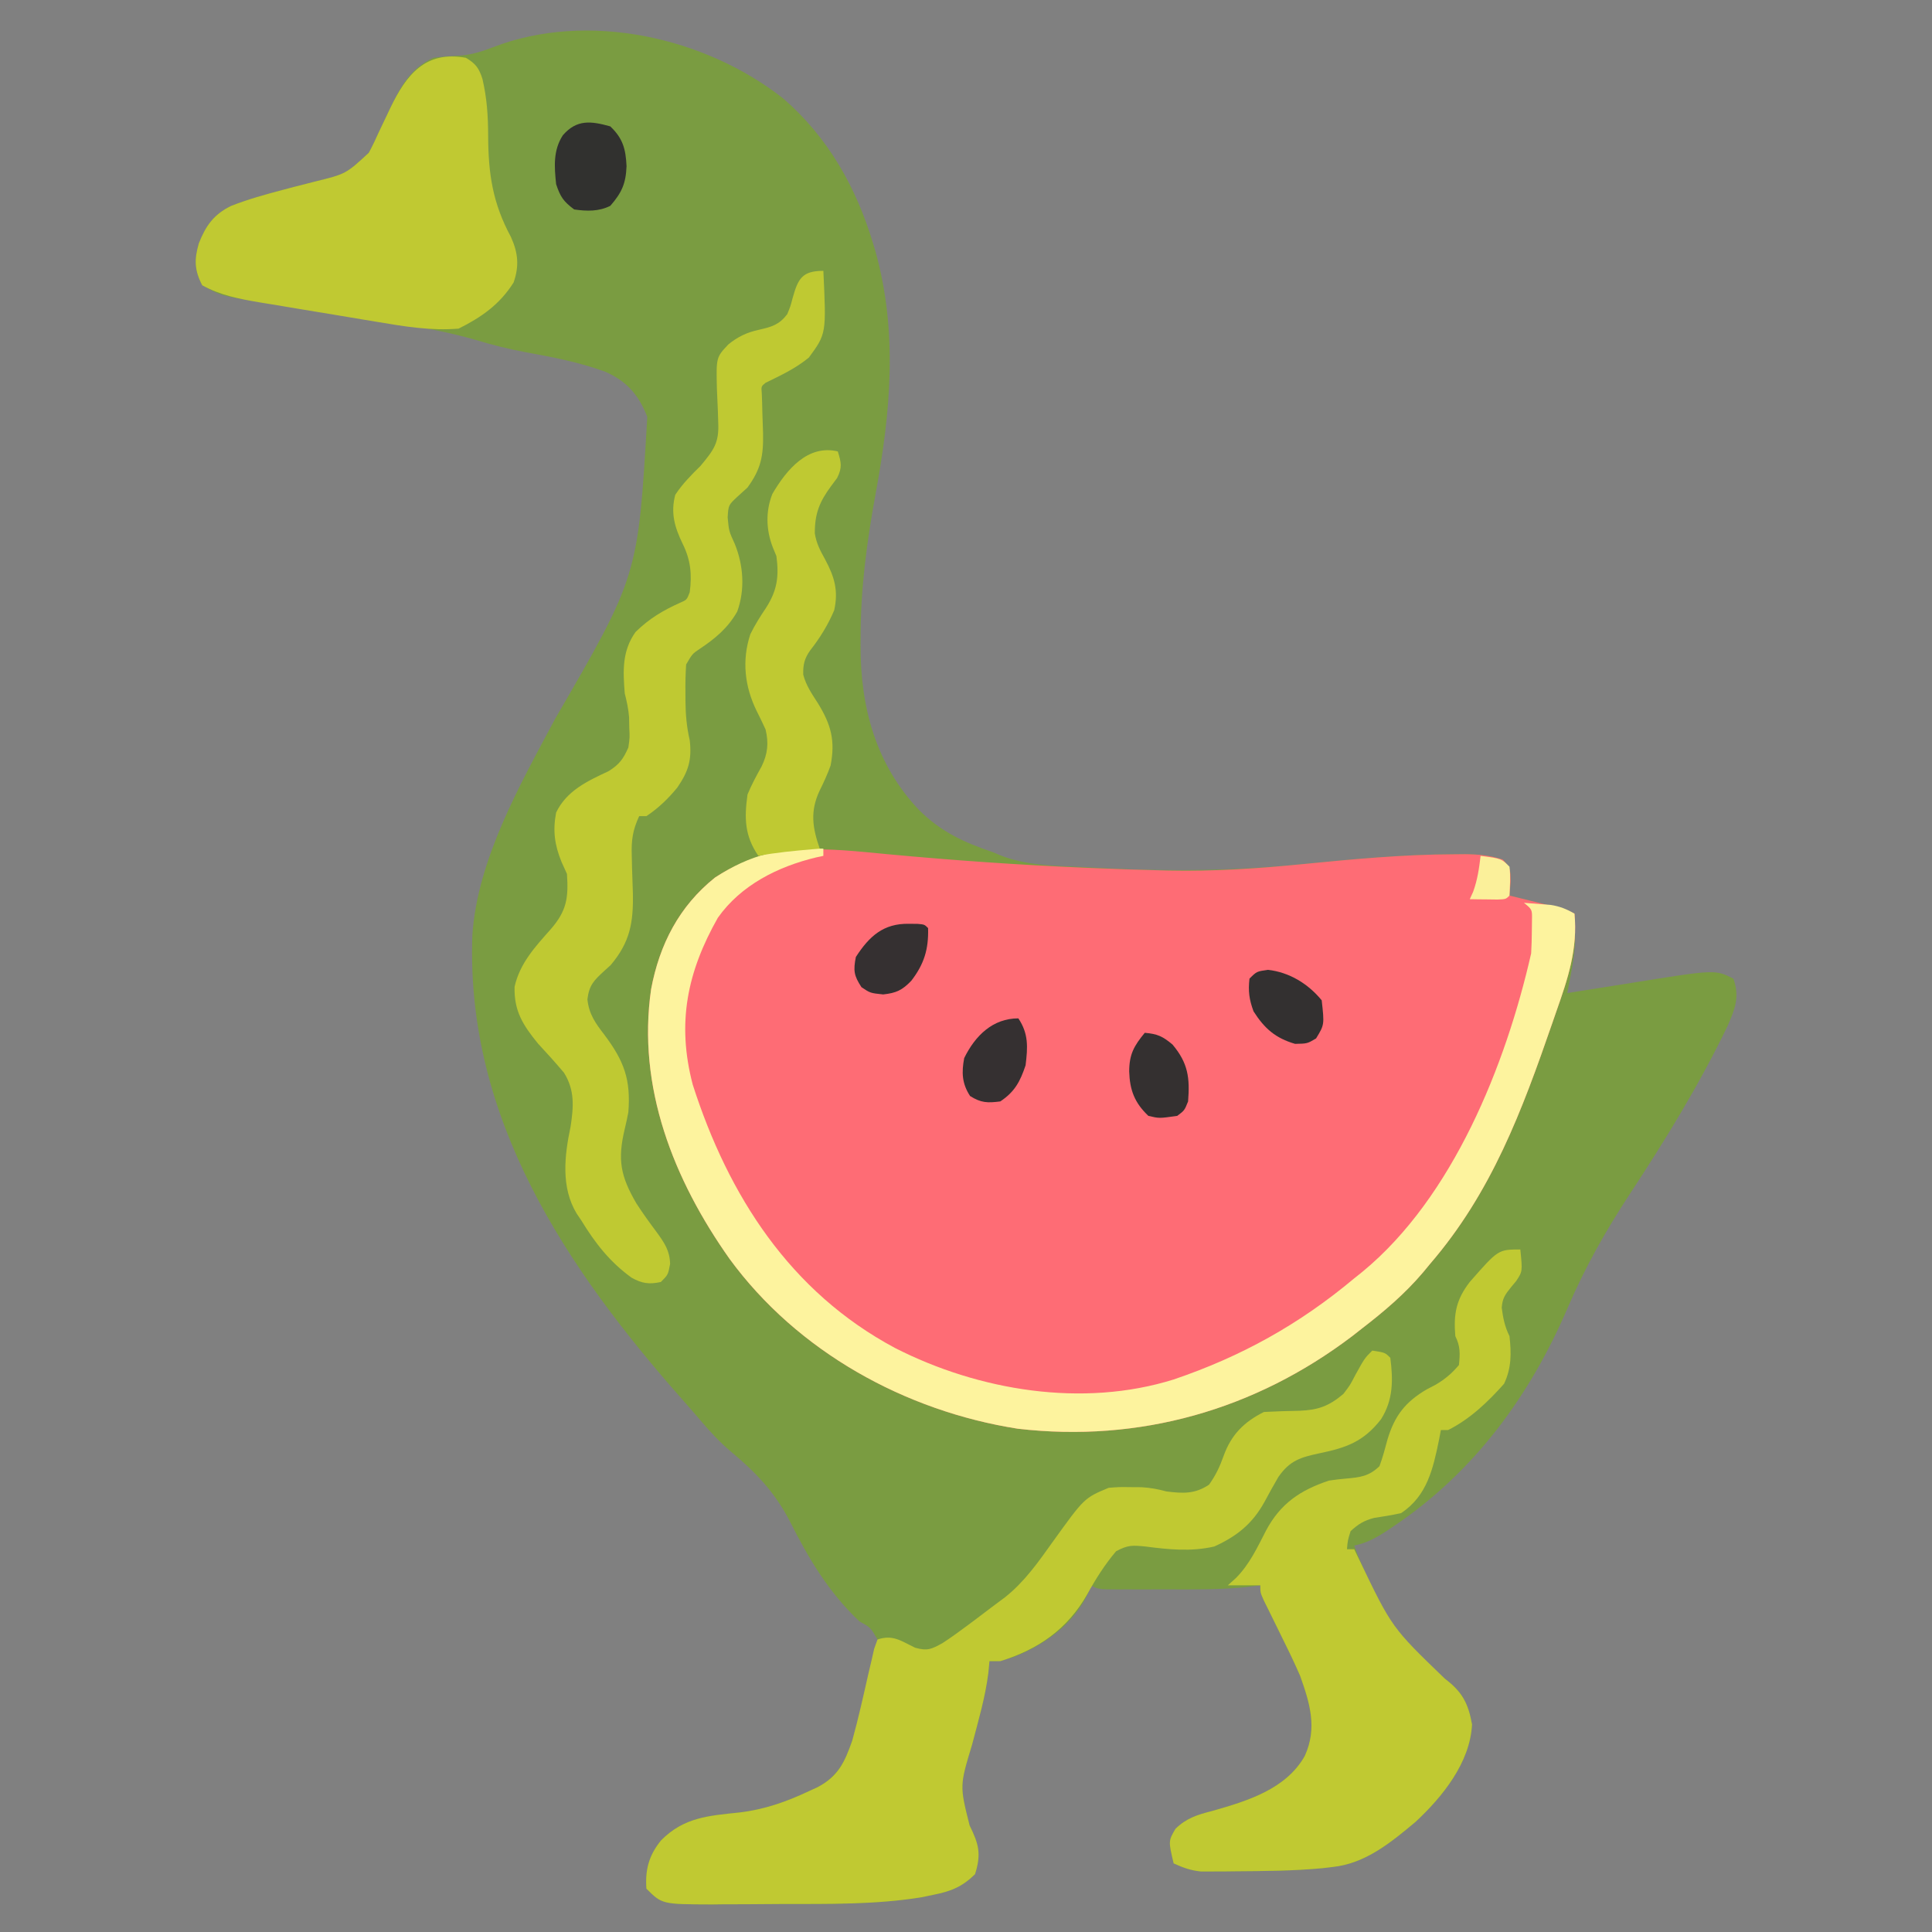 <?xml version="1.0" encoding="UTF-8"?>
<svg version="1.1" xmlns="http://www.w3.org/2000/svg" width="535" height="535">
<rect width="100%" height="100%" fill="#808080" stroke="none"/>
<path d="M0 0 C12.413 10.777 20.189 24.595 24.875 40.246 C25.07 40.893 25.265 41.54 25.465 42.207 C31.733 64.601 29.695 86.766 25.562 109.246 C23.106 122.673 21.35 135.703 21.375 149.371 C21.368 150.387 21.368 150.387 21.361 151.423 C21.315 168.517 25.586 184.403 37.562 196.996 C43.593 203.001 49.992 205.969 58.062 208.684 C58.657 208.939 59.252 209.195 59.865 209.458 C67.115 212.357 74.749 212.427 82.451 212.764 C84.832 212.869 87.212 212.992 89.592 213.119 C107.805 214.046 125.598 213.778 143.751 211.973 C157.689 210.601 171.61 209.287 185.625 209.246 C187.155 209.232 187.155 209.232 188.715 209.217 C192.514 209.262 195.59 209.53 199.215 210.711 C201.402 213.046 201.345 213.771 201.375 216.871 C201.272 218.129 201.169 219.387 201.062 220.684 C202.194 220.961 203.326 221.238 204.492 221.523 C205.974 221.889 207.456 222.255 208.938 222.621 C209.684 222.803 210.43 222.986 211.199 223.174 C216.836 224.57 216.836 224.57 219.062 225.684 C219.118 227.287 219.156 228.892 219.188 230.496 C219.222 231.836 219.222 231.836 219.258 233.203 C218.982 238.116 218.016 242.863 217.062 247.684 C218.005 247.532 218.947 247.381 219.917 247.225 C223.463 246.657 227.01 246.101 230.557 245.547 C232.083 245.308 233.609 245.065 235.134 244.82 C257.985 241.145 257.985 241.145 263.062 243.684 C264.865 248.704 263.504 252.12 261.465 256.762 C253.69 272.962 244.223 288.342 234.363 303.348 C227.647 313.591 221.954 323.67 217.133 334.93 C206.729 359.185 191.258 380.324 169.188 395.184 C168.223 395.834 168.223 395.834 167.24 396.498 C164.203 398.488 161.608 399.938 158.062 400.684 C160.653 407.64 163.714 414.078 167.438 420.496 C167.894 421.315 168.35 422.134 168.82 422.979 C172.659 429.637 176.943 433.278 183.25 437.621 C187.972 441.169 189.645 444.343 190.688 450.184 C190.18 460.809 182.436 470.318 175.031 477.203 C168.188 482.921 161.173 488.725 152.062 489.684 C151.164 489.791 150.266 489.898 149.34 490.008 C141.245 490.765 133.125 490.814 125 490.871 C123.358 490.891 123.358 490.891 121.682 490.911 C120.641 490.912 119.6 490.913 118.527 490.914 C117.595 490.918 116.663 490.922 115.703 490.927 C112.835 490.663 110.671 489.875 108.062 488.684 C106.601 482.473 106.601 482.473 108.57 479.102 C111.647 476.116 114.648 475.221 118.688 474.184 C128.356 471.434 139.162 468.187 144.375 458.934 C147.9 451.166 145.786 444.334 143.062 436.684 C141.293 432.619 139.349 428.652 137.375 424.684 C136.368 422.644 135.364 420.602 134.363 418.559 C133.922 417.669 133.48 416.78 133.025 415.863 C132.062 413.684 132.062 413.684 132.062 411.684 C130.784 411.846 129.505 412.008 128.188 412.176 C120.956 412.897 113.724 412.833 106.464 412.814 C104.04 412.809 101.616 412.814 99.191 412.82 C97.648 412.82 96.105 412.818 94.562 412.816 C93.839 412.818 93.115 412.82 92.369 412.823 C87.293 412.799 87.293 412.799 85.062 411.684 C84.856 412.364 84.65 413.045 84.438 413.746 C80.36 422.457 72.488 428.097 63.688 431.559 C60.062 432.684 60.062 432.684 57.062 432.684 C56.908 434.292 56.908 434.292 56.75 435.934 C55.903 442.708 53.964 449.249 52.234 455.84 C48.801 467.19 48.801 467.19 51.562 478.184 C54.14 483.374 54.822 486.113 53.062 491.684 C49.482 495.187 46.433 496.405 41.562 497.371 C39.907 497.717 39.907 497.717 38.219 498.07 C25.476 500.13 12.51 499.901 -0.359 499.924 C-3.694 499.934 -7.028 499.965 -10.363 499.996 C-12.508 500.003 -14.652 500.008 -16.797 500.012 C-17.781 500.024 -18.766 500.036 -19.78 500.049 C-33.616 500.005 -33.616 500.005 -37.938 495.684 C-38.309 490.376 -37.239 486.439 -33.875 482.309 C-27.535 475.892 -20.685 475.492 -12.153 474.586 C-5.26 473.767 0.782 471.639 7.062 468.684 C7.868 468.314 8.674 467.944 9.504 467.562 C16.245 463.975 17.866 458.406 20.116 451.407 C21.187 447.765 22.166 444.107 23.125 440.434 C23.483 439.181 23.84 437.928 24.209 436.637 C25.084 433.274 25.836 430.151 26.062 426.684 C24.131 423.347 24.131 423.347 21.062 421.684 C12.453 413.527 6.976 404.276 1.689 393.768 C-2.456 385.835 -7.67 380.366 -14.5 374.684 C-17.589 372.079 -20.2 369.262 -22.812 366.184 C-24.459 364.246 -26.125 362.335 -27.812 360.434 C-60.244 323.752 -87.992 282.333 -86.133 231.636 C-84.751 210.752 -72.952 189.989 -63.25 171.809 C-40.247 132.15 -40.247 132.15 -37.695 88.117 C-40.081 82.034 -43.315 78.296 -49.289 75.637 C-56.407 73.03 -63.763 71.592 -71.204 70.254 C-76.031 69.363 -80.666 68.194 -85.366 66.768 C-92.652 64.669 -99.915 63.35 -107.402 62.211 C-108.733 62.001 -110.064 61.789 -111.395 61.577 C-116.26 60.803 -121.128 60.047 -125.996 59.292 C-130.144 58.648 -134.29 57.996 -138.435 57.334 C-140.357 57.031 -142.28 56.738 -144.203 56.446 C-155.729 54.611 -155.729 54.611 -160.938 51.684 C-163.131 47.466 -163.158 44.509 -161.875 40.059 C-159.954 35.204 -157.767 32.068 -152.941 29.707 C-148.241 27.857 -143.417 26.531 -138.539 25.242 C-137.569 24.985 -136.599 24.728 -135.599 24.463 C-133.646 23.951 -131.69 23.452 -129.731 22.965 C-121.147 20.853 -121.147 20.853 -114.815 14.994 C-113.741 13.007 -112.797 10.996 -111.875 8.934 C-111.191 7.495 -110.505 6.057 -109.816 4.621 C-109.331 3.596 -109.331 3.596 -108.836 2.551 C-105.923 -3.5 -103.235 -8.401 -96.938 -11.316 C-94.247 -11.665 -91.576 -11.826 -88.867 -11.977 C-85.767 -12.336 -83.281 -13.13 -80.375 -14.254 C-54.235 -24.336 -21.696 -17.108 0 0 Z " fill="#7A9C41" transform="translate(216.938,27.316)"/>
<path d="M0 0 C17.758 1.647 35.504 2.901 53.322 3.654 C54.721 3.715 54.721 3.715 56.148 3.778 C62.309 4.042 68.47 4.253 74.635 4.404 C75.459 4.425 76.284 4.445 77.134 4.466 C89.636 4.734 101.886 3.93 114.323 2.693 C128.261 1.321 142.183 0.008 156.197 -0.033 C157.217 -0.043 158.237 -0.053 159.288 -0.063 C163.086 -0.017 166.162 0.25 169.787 1.432 C171.974 3.766 171.917 4.491 171.947 7.592 C171.792 9.479 171.792 9.479 171.635 11.404 C172.766 11.681 173.898 11.958 175.064 12.244 C176.546 12.61 178.028 12.976 179.51 13.342 C180.256 13.524 181.002 13.706 181.771 13.894 C187.408 15.291 187.408 15.291 189.635 16.404 C190.565 26.158 187.825 34.352 184.635 43.404 C184.27 44.46 183.905 45.516 183.529 46.604 C175.082 71.039 166.708 93.584 149.635 113.404 C149.012 114.16 148.389 114.915 147.748 115.693 C142.641 121.723 136.884 126.592 130.635 131.404 C129.781 132.073 128.928 132.742 128.049 133.432 C101.124 153.848 69.166 162.952 35.483 159.038 C4.266 154.151 -25.563 137.69 -44.365 111.967 C-59.83 90.073 -70.004 64.454 -66.061 37.307 C-63.716 24.889 -58.298 14.357 -48.365 6.404 C-32.629 -3.799 -17.81 -1.667 0 0 Z " fill="#FE6C75" transform="translate(246.365,236.596)"/>
<path d="M0 0 C3.536 0.536 3.536 0.536 5 2 C5.795 8.197 5.821 13.601 2.438 19 C-2.41 25.216 -7.131 26.891 -14.625 28.438 C-19.891 29.576 -22.813 30.418 -26 35 C-27.32 37.263 -28.586 39.545 -29.82 41.855 C-33.168 47.941 -37.457 51.39 -43.75 54.25 C-50.145 55.726 -56.359 55.094 -62.812 54.25 C-66.459 53.896 -67.625 53.801 -70.938 55.562 C-74.096 59.295 -76.583 63.233 -78.938 67.5 C-84.462 77.167 -92.435 82.721 -103 86 C-103.99 86 -104.98 86 -106 86 C-106.103 87.073 -106.206 88.145 -106.312 89.25 C-107.159 96.024 -109.099 102.566 -110.828 109.156 C-114.262 120.507 -114.262 120.507 -111.5 131.5 C-108.923 136.69 -108.241 139.43 -110 145 C-113.581 148.503 -116.63 149.721 -121.5 150.688 C-122.603 150.918 -123.707 151.149 -124.844 151.387 C-137.586 153.447 -150.553 153.217 -163.421 153.24 C-166.756 153.25 -170.091 153.281 -173.426 153.312 C-175.57 153.319 -177.715 153.324 -179.859 153.328 C-180.844 153.34 -181.829 153.353 -182.843 153.366 C-196.679 153.321 -196.679 153.321 -201 149 C-201.372 143.693 -200.302 139.756 -196.938 135.625 C-190.597 129.208 -183.747 128.809 -175.215 127.902 C-168.323 127.083 -162.28 124.955 -156 122 C-154.792 121.445 -154.792 121.445 -153.559 120.879 C-147.831 117.831 -146.103 113.966 -144 108 C-142.316 101.916 -140.948 95.758 -139.557 89.602 C-139.269 88.382 -138.98 87.163 -138.684 85.906 C-138.432 84.796 -138.179 83.685 -137.92 82.541 C-137.616 81.702 -137.313 80.864 -137 80 C-132.713 78.571 -130.51 80.4 -126.57 82.285 C-123.165 83.232 -122.089 82.693 -119 81 C-116.492 79.361 -114.085 77.608 -111.688 75.812 C-111.017 75.311 -110.347 74.81 -109.657 74.294 C-108.341 73.303 -107.028 72.308 -105.718 71.309 C-104.376 70.287 -103.022 69.281 -101.664 68.281 C-96.279 64.01 -92.438 58.505 -88.474 52.948 C-79.738 40.804 -79.738 40.804 -73 38 C-70.125 37.77 -70.125 37.77 -67 37.812 C-65.453 37.822 -65.453 37.822 -63.875 37.832 C-61.395 37.977 -59.38 38.36 -57 39 C-52.402 39.576 -49.123 39.748 -45.188 37.125 C-43.229 34.327 -42.264 32.223 -41.125 29.062 C-39.01 23.254 -35.508 19.754 -30 17 C-26.705 16.834 -23.416 16.704 -20.117 16.658 C-15.024 16.455 -12.008 15.396 -8 12 C-6.126 9.546 -6.126 9.546 -4.75 6.875 C-2.132 2.132 -2.132 2.132 0 0 Z " fill="#C0C932" transform="translate(380,374)"/>
<path d="M0 0 C0.619 6.062 0.619 6.062 -1.148 8.742 C-1.848 9.581 -1.848 9.581 -2.562 10.438 C-4.205 12.482 -4.967 13.508 -5.145 16.148 C-4.795 18.953 -4.269 21.463 -3 24 C-2.475 28.79 -2.43 32.789 -4.5 37.188 C-8.964 42.209 -13.94 46.97 -20 50 C-20.66 50 -21.32 50 -22 50 C-22.238 51.268 -22.238 51.268 -22.48 52.562 C-24.156 60.709 -25.774 68.182 -33 73 C-35.498 73.563 -37.997 73.947 -40.527 74.34 C-43.316 75.084 -44.889 76.047 -47 78 C-47.804 80.599 -47.804 80.599 -48 83 C-47.34 83 -46.68 83 -46 83 C-45.515 84.004 -45.031 85.008 -44.531 86.043 C-35.563 104.712 -35.563 104.712 -20.875 118.875 C-16.13 122.456 -14.425 125.618 -13.375 131.5 C-13.883 142.125 -21.627 151.634 -29.031 158.52 C-35.875 164.238 -42.89 170.042 -52 171 C-53.348 171.16 -53.348 171.16 -54.723 171.324 C-62.817 172.082 -70.938 172.13 -79.062 172.188 C-80.157 172.201 -81.252 172.214 -82.381 172.227 C-83.422 172.228 -84.463 172.229 -85.535 172.23 C-86.467 172.235 -87.399 172.239 -88.36 172.243 C-91.227 171.979 -93.392 171.191 -96 170 C-97.461 163.79 -97.461 163.79 -95.492 160.418 C-92.415 157.433 -89.415 156.537 -85.375 155.5 C-75.706 152.75 -64.9 149.504 -59.688 140.25 C-56.162 132.482 -58.276 125.65 -61 118 C-62.77 113.936 -64.714 109.968 -66.688 106 C-67.695 103.96 -68.699 101.918 -69.699 99.875 C-70.362 98.541 -70.362 98.541 -71.038 97.18 C-72 95 -72 95 -72 93 C-74.97 93 -77.94 93 -81 93 C-80.268 92.341 -79.536 91.683 -78.781 91.004 C-74.983 87.207 -72.834 82.523 -70.395 77.795 C-66.404 70.339 -60.96 66.662 -53 64 C-51.424 63.759 -49.839 63.57 -48.25 63.438 C-44.376 63.1 -41.902 62.816 -39 60 C-38.106 57.574 -37.451 55.127 -36.785 52.629 C-34.82 46.048 -31.86 42.234 -25.938 38.75 C-25.101 38.312 -24.264 37.873 -23.402 37.422 C-20.794 35.878 -18.956 34.313 -17 32 C-16.685 28.855 -16.58 26.841 -18 24 C-18.515 17.922 -17.81 13.932 -14 9 C-6.116 0 -6.116 0 0 0 Z " fill="#C0C932" transform="translate(421,346)"/>
<path d="M0 0 C0.825 17.402 0.825 17.402 -4 24 C-7.668 27.03 -11.737 28.918 -16 31 C-17.221 31.992 -17.221 31.992 -17.05 33.93 C-17.019 34.76 -16.989 35.59 -16.957 36.445 C-16.925 37.814 -16.925 37.814 -16.893 39.211 C-16.84 41.131 -16.775 43.05 -16.697 44.969 C-16.578 51.267 -17.276 54.869 -21 60 C-21.907 60.825 -22.815 61.65 -23.75 62.5 C-26.29 64.861 -26.29 64.861 -26.5 68.312 C-26.145 72.083 -26.145 72.083 -24.5 75.688 C-22.115 81.592 -21.663 88.297 -23.844 94.336 C-26.434 98.904 -29.898 101.785 -34.23 104.676 C-36.277 106.054 -36.277 106.054 -38 109 C-38.17 111.666 -38.233 114.213 -38.188 116.875 C-38.187 117.583 -38.186 118.29 -38.186 119.02 C-38.154 122.807 -37.858 126.314 -37 130 C-36.377 135.505 -37.393 138.615 -40.43 143.066 C-42.915 146.127 -45.711 148.813 -49 151 C-49.66 151 -50.32 151 -51 151 C-52.789 154.827 -53.204 157.688 -53.055 161.895 C-53.03 163.015 -53.006 164.136 -52.98 165.291 C-52.91 167.627 -52.832 169.963 -52.746 172.299 C-52.585 180.545 -53.542 185.891 -58.887 192.242 C-59.481 192.781 -60.075 193.32 -60.688 193.875 C-63.52 196.483 -64.848 197.774 -65.336 201.715 C-64.91 205.878 -63.099 208.341 -60.625 211.562 C-55.166 218.856 -53.295 223.919 -54 233 C-54.297 234.549 -54.629 236.092 -55 237.625 C-57.028 246.156 -56.183 250.644 -51.801 258.195 C-50.016 260.975 -48.1 263.603 -46.125 266.25 C-43.99 269.21 -42.537 271.303 -42.438 275 C-43 278 -43 278 -45 280 C-48.239 280.711 -50.258 280.419 -53.148 278.785 C-59.155 274.429 -63.149 269.285 -67 263 C-67.654 262.029 -67.654 262.029 -68.32 261.039 C-72.7 253.78 -71.692 245.002 -70 237 C-69.165 231.504 -68.796 226.95 -71.797 222.09 C-74.123 219.315 -76.538 216.654 -79 214 C-83.177 208.878 -85.694 204.971 -85.504 198.238 C-84.039 191.732 -79.796 187.16 -75.496 182.324 C-71.084 177.232 -70.547 173.684 -71 167 C-71.495 165.907 -71.99 164.814 -72.5 163.688 C-74.426 158.952 -74.96 155.042 -74 150 C-71.059 143.927 -65.361 141.3 -59.488 138.555 C-56.499 136.687 -55.424 135.21 -54 132 C-53.604 129.243 -53.604 129.243 -53.75 126.438 C-53.765 125.508 -53.781 124.579 -53.797 123.621 C-53.979 121.271 -54.43 119.274 -55 117 C-55.489 110.769 -55.763 105.268 -52 100 C-48.21 96.298 -44.457 94.052 -39.637 91.895 C-37.812 91.099 -37.812 91.099 -37 89 C-36.354 83.992 -36.745 80.034 -39 75.5 C-41.192 70.95 -42.339 66.994 -41 62 C-38.998 58.972 -36.581 56.536 -34 54 C-30.363 49.597 -28.842 47.697 -29.113 41.984 C-29.144 40.98 -29.174 39.976 -29.205 38.941 C-29.276 36.829 -29.367 34.716 -29.479 32.605 C-29.683 23.963 -29.683 23.963 -26.305 20.371 C-23.647 18.216 -21.179 17.048 -17.812 16.312 C-14.288 15.517 -12.228 14.928 -10 12 C-9.112 9.838 -9.112 9.838 -8.5 7.5 C-6.999 2.139 -5.858 0 0 0 Z " fill="#BFC932" transform="translate(228,75)"/>
<path d="M0 0 C0 0.66 0 1.32 0 2 C-0.678 2.147 -1.356 2.294 -2.055 2.445 C-12.617 4.991 -22.834 10.091 -29.23 19.164 C-37.684 34.114 -40.653 48.261 -36.168 65.359 C-26.3 96.118 -9.177 122.794 19.878 138.294 C43.039 150.103 71.801 154.872 97 147 C115.773 140.631 131.837 131.698 147 119 C148.154 118.076 148.154 118.076 149.332 117.133 C174.329 96.524 188.984 59.917 196 29 C196.116 26.961 196.175 24.918 196.188 22.875 C196.202 21.821 196.216 20.766 196.23 19.68 C196.277 16.847 196.277 16.847 194 15 C195.584 15.115 197.167 15.242 198.75 15.375 C199.632 15.445 200.513 15.514 201.422 15.586 C203.991 15.999 205.758 16.712 208 18 C208.93 27.754 206.19 35.948 203 45 C202.635 46.056 202.27 47.112 201.895 48.2 C193.448 72.635 185.073 95.179 168 115 C167.377 115.755 166.755 116.511 166.113 117.289 C161.006 123.318 155.25 128.188 149 133 C148.147 133.669 147.293 134.338 146.414 135.027 C119.489 155.443 87.531 164.547 53.848 160.634 C22.631 155.747 -7.197 139.286 -26 113.562 C-41.465 91.669 -51.639 66.05 -47.695 38.902 C-45.351 26.485 -39.933 15.953 -30 8 C-20.055 1.551 -11.748 -0.347 0 0 Z " fill="#FDF39E" transform="translate(228,235)"/>
<path d="M0 0 C2.7 1.593 3.626 2.84 4.583 5.812 C5.836 11.11 6.161 16.079 6.176 21.514 C6.216 32.196 7.425 40.253 12.504 49.66 C14.468 54.045 14.823 57.647 13.223 62.223 C9.395 68.293 4.371 71.814 -2 75 C-9.623 75.641 -17.05 74.405 -24.543 73.137 C-25.711 72.944 -26.879 72.751 -28.082 72.553 C-30.536 72.146 -32.989 71.735 -35.441 71.32 C-39.185 70.688 -42.931 70.075 -46.678 69.463 C-49.07 69.064 -51.463 68.663 -53.855 68.262 C-54.969 68.08 -56.083 67.899 -57.23 67.712 C-62.871 66.744 -67.951 65.76 -73 63 C-75.193 58.782 -75.221 55.825 -73.938 51.375 C-72.017 46.52 -69.829 43.384 -65.004 41.023 C-60.303 39.173 -55.48 37.847 -50.602 36.559 C-49.631 36.301 -48.661 36.044 -47.662 35.779 C-45.709 35.268 -43.753 34.768 -41.793 34.281 C-33.209 32.169 -33.209 32.169 -26.877 26.311 C-25.803 24.323 -24.859 22.312 -23.938 20.25 C-23.254 18.811 -22.568 17.374 -21.879 15.938 C-21.556 15.254 -21.232 14.571 -20.899 13.867 C-16.455 4.637 -11.164 -2.02 0 0 Z " fill="#C0C932" transform="translate(129,16)"/>
<path d="M0 0 C0.938 3.05 1.279 4.444 -0.18 7.352 C-0.739 8.102 -1.299 8.852 -1.875 9.625 C-5.057 13.961 -6.387 17.191 -6.367 22.695 C-5.92 25.501 -4.87 27.454 -3.5 29.938 C-0.911 34.775 0.207 38.564 -1 44 C-2.719 48.052 -4.914 51.617 -7.629 55.074 C-9.229 57.322 -9.653 59.07 -9.57 61.828 C-8.774 64.861 -7.187 67.114 -5.5 69.75 C-1.852 75.677 -0.657 80.128 -2 87 C-2.872 89.411 -3.889 91.653 -5.035 93.945 C-7.748 99.723 -6.991 104.262 -5 110 C-5.724 110.061 -6.449 110.121 -7.195 110.184 C-12.171 110.615 -17.087 111.07 -22 112 C-25.808 106.44 -25.918 101.569 -25 95 C-23.884 92.3 -22.552 89.844 -21.133 87.293 C-19.402 83.789 -19.101 80.736 -20 77 C-20.796 75.253 -21.634 73.525 -22.5 71.812 C-25.798 65.047 -26.6 57.897 -24.23 50.645 C-22.964 48.036 -21.457 45.681 -19.844 43.277 C-16.758 38.439 -16.257 34.571 -17 29 C-17.33 28.196 -17.66 27.391 -18 26.562 C-19.864 21.786 -20.022 16.586 -18.125 11.785 C-14.128 4.936 -8.264 -1.957 0 0 Z " fill="#BFC932" transform="translate(232,125)"/>
<path d="M0 0 C3.522 3.35 4.266 6.294 4.5 11 C4.31 15.851 3.169 18.364 0 22 C-3.195 23.597 -6.532 23.508 -10 23 C-12.969 20.793 -13.829 19.514 -15 16 C-15.507 11.173 -15.861 6.628 -13.125 2.438 C-9.282 -1.97 -5.389 -1.513 0 0 Z " fill="#31312F" transform="translate(169,35)"/>
<path d="M0 0 C2.852 4.278 2.616 7.978 2 13 C0.486 17.513 -1.005 20.336 -5 23 C-8.54 23.452 -10.333 23.421 -13.375 21.5 C-15.634 18.024 -15.745 14.968 -15 11 C-11.94 4.758 -7.076 0 0 0 Z " fill="#353031" transform="translate(282,282)"/>
<path d="M0 0 C3.5 0.3 4.949 0.957 7.688 3.25 C12.005 8.384 12.518 12.471 12 19 C11 21.5 11 21.5 9 23 C4.002 23.714 4.002 23.714 1 23 C-2.829 19.367 -4.142 15.882 -4.312 10.688 C-4.289 5.93 -2.98 3.632 0 0 Z " fill="#343030" transform="translate(317,286)"/>
<path d="M0 0 C5.878 0.664 11.093 3.821 14.875 8.438 C15.627 15.204 15.627 15.204 13.312 19 C10.875 20.438 10.875 20.438 7.5 20.5 C2.051 18.903 -0.962 16.259 -4 11.5 C-5.21 8.207 -5.52 5.915 -5.125 2.438 C-3.125 0.438 -3.125 0.438 0 0 Z " fill="#333030" transform="translate(351.125,268.562)"/>
<path d="M0 0 C1.181 0.01 1.181 0.01 2.387 0.02 C4.312 0.188 4.312 0.188 5.312 1.188 C5.488 7.023 4.207 11.18 0.664 15.777 C-1.85 18.4 -3.518 19.169 -7.125 19.562 C-10.688 19.188 -10.688 19.188 -13.125 17.562 C-15.229 14.365 -15.427 12.959 -14.688 9.188 C-10.972 3.446 -7.058 -0.128 0 0 Z " fill="#353031" transform="translate(251.688,255.812)"/>
<path d="M0 0 C5.75 0.75 5.75 0.75 8 3 C8.328 5.715 8.131 8.252 8 11 C7 12 7 12 4.715 12.098 C3.34 12.08 3.34 12.08 1.938 12.062 C1.018 12.053 0.099 12.044 -0.848 12.035 C-1.558 12.024 -2.268 12.012 -3 12 C-2.691 11.319 -2.381 10.639 -2.062 9.938 C-0.866 6.63 -0.41 3.485 0 0 Z " fill="#FBF09A" transform="translate(410,237)"/>
</svg>
